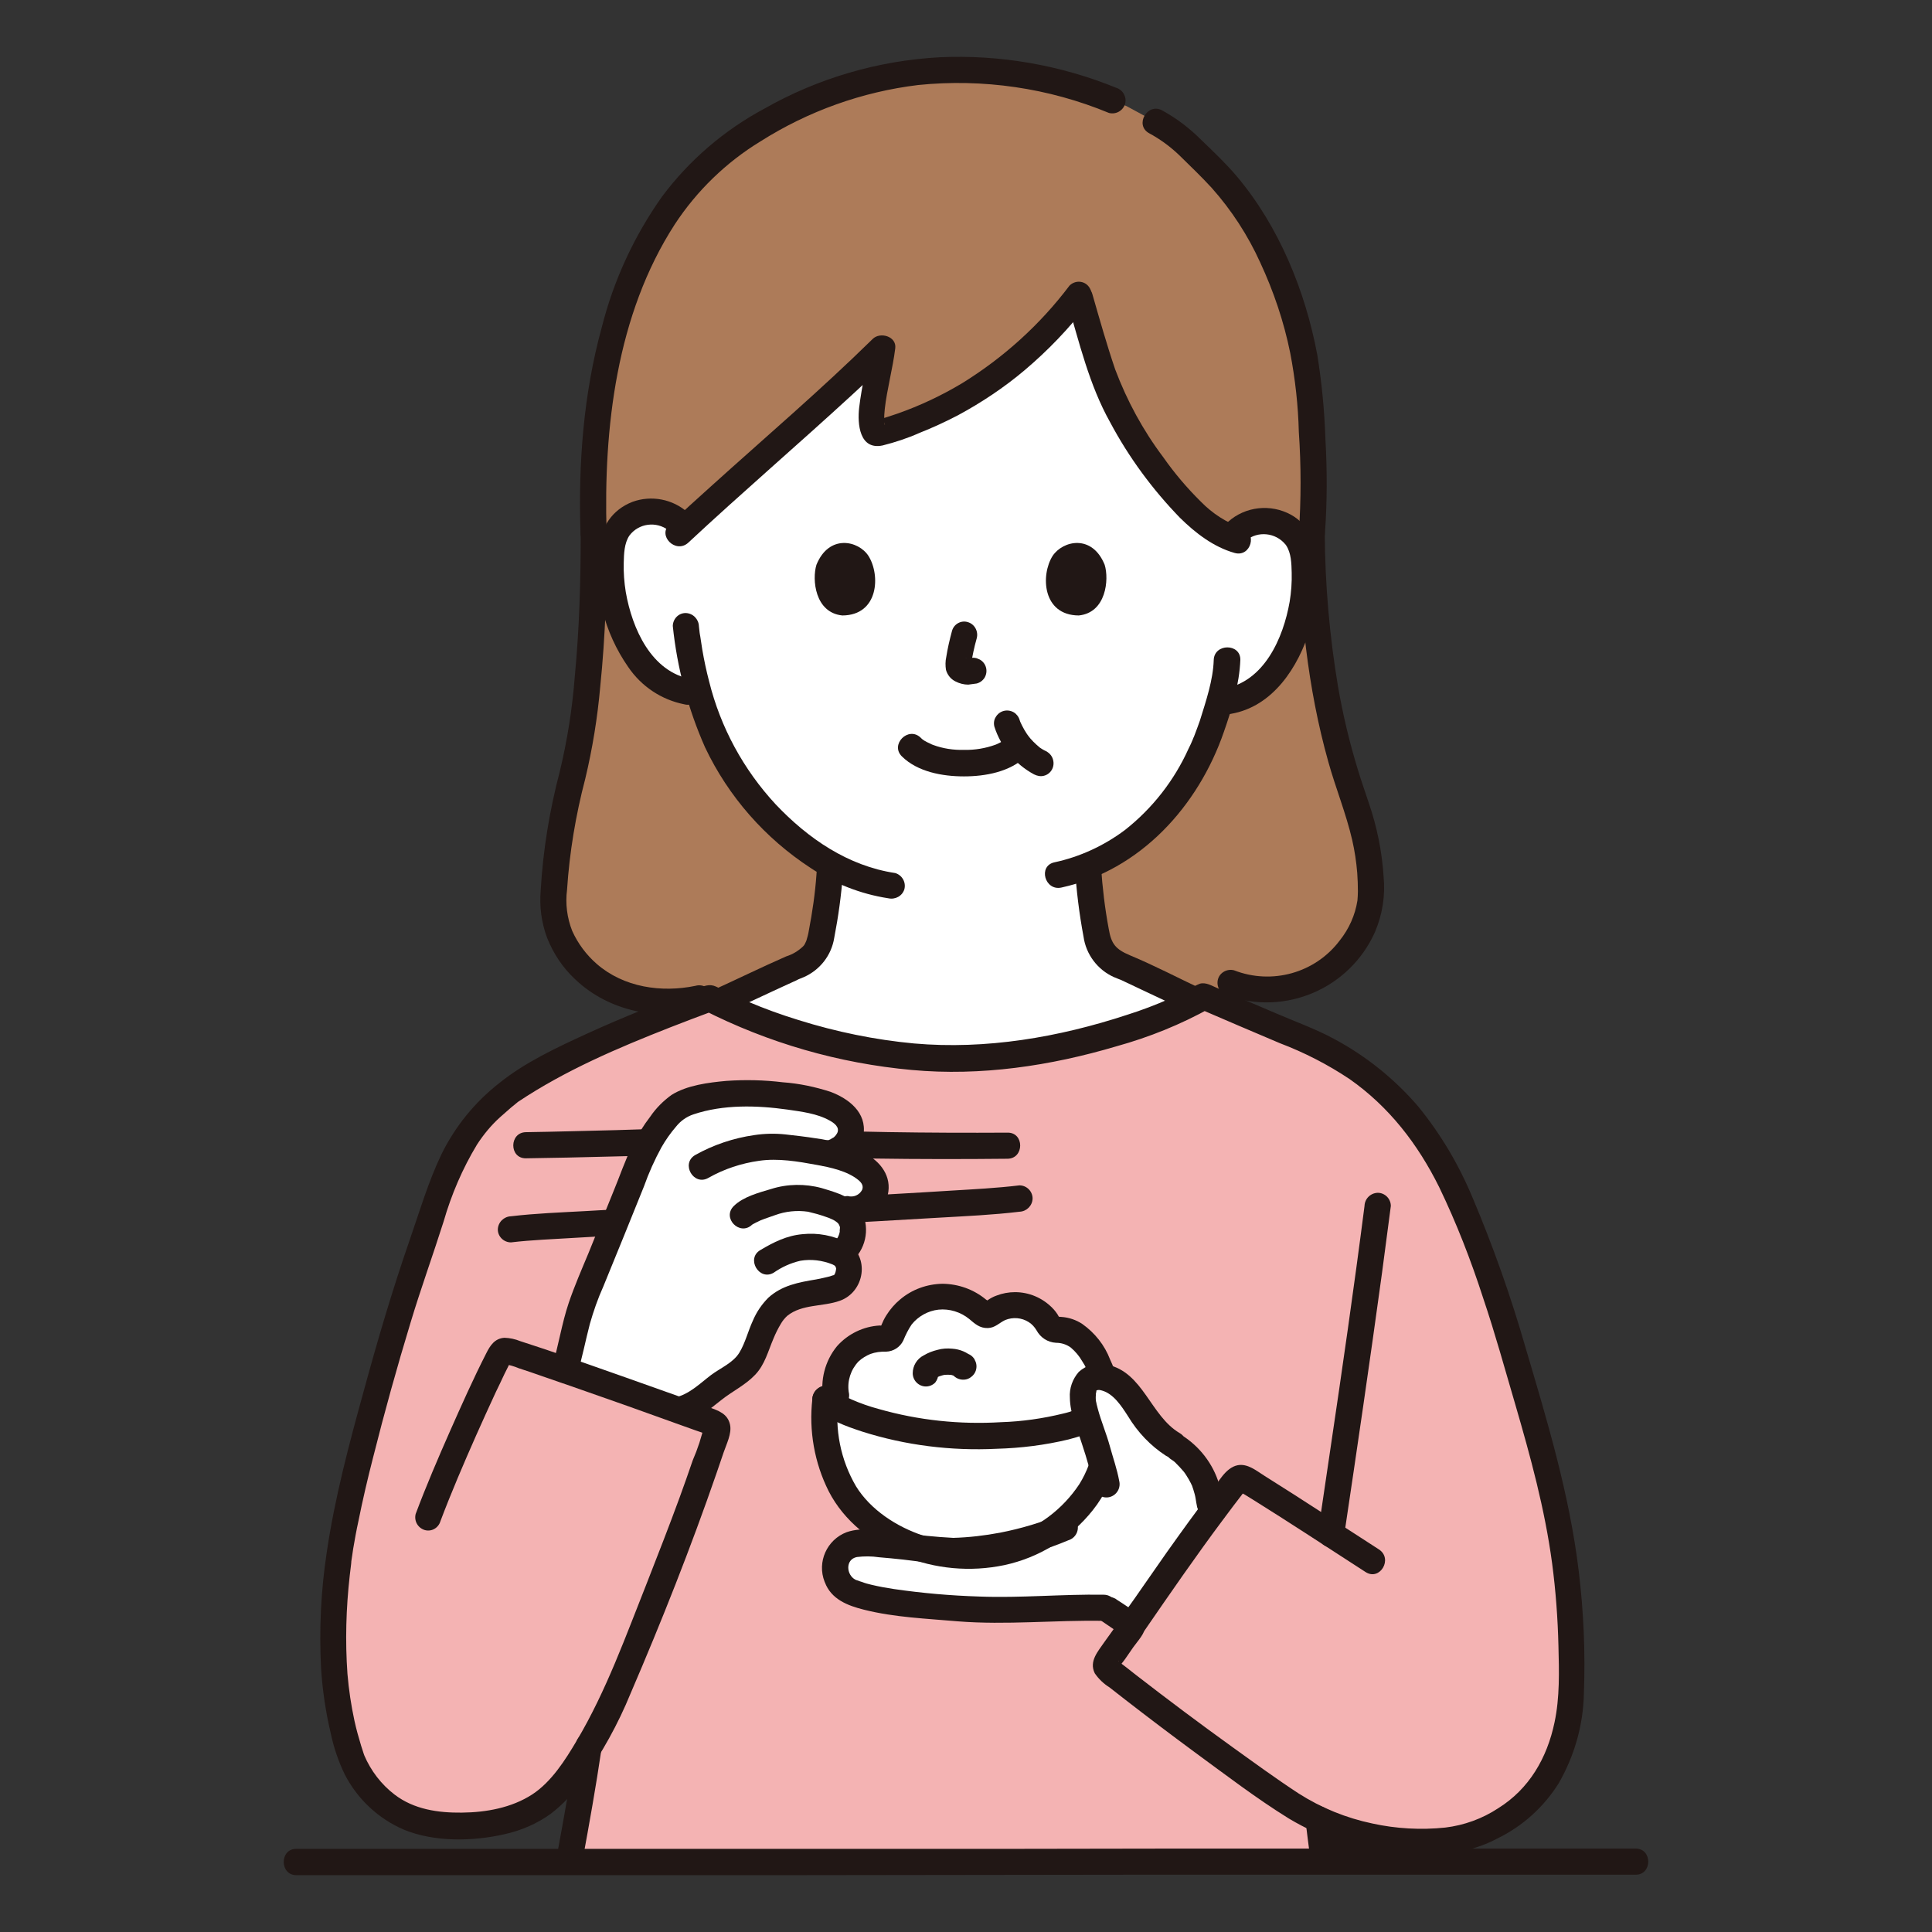 <?xml version="1.0" encoding="utf-8"?>
<!-- Generator: Adobe Illustrator 16.0.0, SVG Export Plug-In . SVG Version: 6.00 Build 0)  -->
<!DOCTYPE svg PUBLIC "-//W3C//DTD SVG 1.1//EN" "http://www.w3.org/Graphics/SVG/1.1/DTD/svg11.dtd">
<svg version="1.1" id="Layer_1" xmlns="http://www.w3.org/2000/svg" xmlns:xlink="http://www.w3.org/1999/xlink" x="0px" y="0px"
	 width="85px" height="85px" viewBox="0 0 85 85" enable-background="new 0 0 85 85" xml:space="preserve">
<rect x="0" y="0" width="85" height="85" fill="#333333" stroke="none"/>
<g>
	<path fill="#211715" d="M58.081,80.541c0.051,0.439,0.109,0.891,0.17,1.35c1.561,0,3.031,0,4.4,0c0-0.48,0-0.869,0-0.869
		c-0.141,0-0.279,0-0.432,0c-1.449-0.041-2.879-0.371-4.199-0.971C58.042,80.211,58.06,80.369,58.081,80.541z"/>
	<path fill="#AD7B59" d="M54.14,43.24c3.42,1.229,6.201-1.622,6.182-4.022c-0.012-1.369-0.262-2.73-0.74-4.01
		c-0.609-1.762-1.789-5.352-1.869-11.751c0.17-1.938,0-4.739-0.08-5.81c-0.26-3.73-1.932-7.891-4.33-10.211
		c-1.041-1-1.34-1.469-2.471-2.08L49.56,4.667l-0.619-0.25c-2.211-0.92-4.58-1.369-6.961-1.34c-4.799,0-9.068,2.471-10.971,4.279
		c-3.139,3.011-5.139,8.511-4.889,16.091c0,5.141-0.42,8.841-1.01,10.95c-0.451,1.74-0.701,3.521-0.762,5.311
		c-0.02,2.398,2.57,5.02,6.4,4.211c0,0,4.199,2.648,11.18,2.648C46.222,46.529,50.421,45.389,54.14,43.24z"/>
	<path fill="#FFFFFF" d="M30.629,44.52c0.24-0.08,4.191-1.93,4.281-1.961c1.25-0.449,1.199-1.26,1.359-2.148
		c0.148-0.779,0.229-1.58,0.27-2.381c-2.859-1.67-4.939-4.398-5.799-7.59c-0.15,0.01-0.301,0.021-0.461,0.01
		c-0.529-0.09-1.021-0.311-1.43-0.648c-0.512-0.432-0.92-0.971-1.199-1.58c-0.602-1.201-0.861-2.541-0.75-3.881
		c0.02-0.341,0.1-0.681,0.26-0.98c0.27-0.449,0.719-0.75,1.24-0.829c0.658-0.101,1.328,0.18,1.709,0.72
		c2.41-2.229,6.529-5.79,8.729-7.939c-0.148,1.281-0.959,3.98-0.1,3.721c3.58-1.02,6.471-3.109,8.741-6.07
		c0.48,1.59,1.08,3.84,1.629,4.881c0.75,1.42,2.893,4.979,5.062,5.84c0.379-0.562,1.049-0.84,1.719-0.73
		c0.521,0.07,0.971,0.38,1.24,0.83c0.15,0.311,0.24,0.641,0.26,0.98c0.111,1.34-0.148,2.68-0.75,3.879
		c-0.279,0.61-0.689,1.149-1.199,1.58c-0.41,0.34-0.91,0.561-1.43,0.648c0,0-0.141,0.021-0.371,0.062
		c-0.139,0.529-0.289,0.979-0.35,1.16c-0.42,1.148-1.852,4.619-5.41,6.02c0.041,0.771,0.131,1.539,0.26,2.301
		c0.16,0.898,0.109,1.699,1.361,2.148c0.078,0.031,3.629,1.721,3.75,1.772c0,0-2.512,6.729-12.342,6.729
		C33.62,51.049,30.629,44.52,30.629,44.52z"/>
	<path fill="#211715" d="M54.821,23.779c0.52-0.43,1.299-0.35,1.729,0.17c0.01,0.01,0.021,0.021,0.031,0.04
		c0.229,0.34,0.238,0.8,0.248,1.2c0.012,0.43-0.02,0.869-0.09,1.289c-0.279,1.591-1.119,3.521-2.898,3.82
		c-0.311,0.09-0.49,0.398-0.4,0.711c0.09,0.299,0.4,0.479,0.711,0.398c1.859-0.318,2.971-2.061,3.488-3.739
		c0.281-0.891,0.391-1.829,0.34-2.761c-0.059-0.92-0.34-1.79-1.18-2.26c-0.898-0.49-2.01-0.37-2.77,0.311
		c-0.221,0.229-0.221,0.59,0,0.819C54.241,23.999,54.601,23.999,54.821,23.779L54.821,23.779z"/>
	<path fill="#211715" d="M53.399,29.04c-0.027,0.88-0.34,1.8-0.607,2.659c-0.07,0.199-0.143,0.4-0.221,0.602
		c-0.021,0.049-0.041,0.1-0.061,0.16c-0.031,0.078,0.061-0.131,0-0.012c-0.01,0.029-0.021,0.051-0.031,0.08
		c-0.059,0.141-0.119,0.279-0.188,0.41c-0.631,1.4-1.592,2.629-2.801,3.58c-0.92,0.689-1.98,1.18-3.102,1.42
		c-0.729,0.16-0.42,1.271,0.311,1.109c3.471-0.76,6.021-3.58,7.15-6.859c0.35-1,0.68-2.09,0.721-3.16
		C54.581,28.298,53.421,28.298,53.399,29.04L53.399,29.04z"/>
	<path fill="#211715" d="M30.26,22.548c-0.66-0.59-1.6-0.771-2.43-0.47c-0.91,0.351-1.381,1.11-1.5,2.05
		c-0.221,1.84,0.25,3.699,1.311,5.221c0.578,0.85,1.459,1.439,2.471,1.639c0.309,0.08,0.619-0.1,0.709-0.398
		c0.08-0.311-0.102-0.619-0.4-0.71c-1.77-0.312-2.609-2.229-2.889-3.829c-0.07-0.432-0.102-0.861-0.09-1.291
		c0.01-0.391,0.02-0.859,0.25-1.199c0.408-0.541,1.18-0.641,1.719-0.23c0.01,0.012,0.021,0.021,0.041,0.029
		c0.229,0.221,0.59,0.221,0.818,0C30.491,23.138,30.491,22.779,30.26,22.548z"/>
	<path fill="#211715" d="M29.6,27.539c0.189,1.841,0.67,3.65,1.42,5.342c1.029,2.17,2.641,4,4.648,5.309
		c1.031,0.682,2.191,1.143,3.41,1.33c0.311,0.07,0.621-0.1,0.711-0.398c0.08-0.311-0.102-0.619-0.4-0.711
		c-2.08-0.311-3.84-1.52-5.26-3.02c-1.42-1.531-2.43-3.391-2.93-5.41c-0.121-0.461-0.221-0.93-0.301-1.399
		C30.87,28.39,30.838,28.2,30.809,28c-0.012-0.039-0.012-0.079-0.021-0.119c-0.029-0.189,0.01,0.109-0.01-0.07
		c-0.01-0.09-0.021-0.18-0.029-0.26c-0.01-0.311-0.26-0.57-0.58-0.58C29.86,26.968,29.61,27.218,29.6,27.539L29.6,27.539z"/>
	<path fill="#211715" d="M46.95,13.259c0.529,1.799,0.971,3.68,1.891,5.319c0.82,1.54,1.859,2.95,3.07,4.2
		c0.68,0.67,1.479,1.289,2.41,1.55c0.721,0.2,1.02-0.909,0.311-1.108c-0.682-0.23-1.291-0.631-1.791-1.141
		c-0.609-0.6-1.17-1.26-1.66-1.96c-0.891-1.181-1.6-2.49-2.119-3.87c-0.371-1.09-0.68-2.189-1-3.3
		C47.86,12.239,46.741,12.539,46.95,13.259L46.95,13.259z"/>
	<path fill="#211715" d="M47.052,12.568c-1.291,1.711-2.891,3.16-4.721,4.291c-0.9,0.539-1.852,0.99-2.852,1.34
		c-0.26,0.09-0.51,0.17-0.77,0.25c-0.18,0.05-0.211,0.02-0.041,0.04c0.061,0.01,0.121,0.04,0.17,0.079
		c0.021,0.021,0.051,0.041,0.07,0.07c0.061,0.08-0.01,0.061,0-0.029c0.01-0.07,0.01,0.109,0,0.02c0-0.04-0.01-0.08-0.01-0.119
		c0-0.171,0.01-0.351,0.029-0.521c0.09-0.83,0.352-1.78,0.461-2.671c0.061-0.52-0.66-0.729-0.99-0.409
		c-2.289,2.25-4.74,4.34-7.119,6.489c-0.611,0.551-1.221,1.101-1.82,1.66c-0.551,0.51,0.27,1.32,0.82,0.82
		c2.359-2.199,4.809-4.301,7.18-6.48c0.6-0.549,1.189-1.1,1.77-1.67l-0.979-0.42c-0.021,0.181,0.01-0.069-0.01,0.051
		c-0.012,0.05-0.021,0.1-0.021,0.15c-0.02,0.1-0.029,0.199-0.051,0.289c-0.039,0.23-0.09,0.45-0.129,0.67
		c-0.09,0.49-0.182,0.98-0.24,1.471c-0.08,0.709,0.01,1.869,1.029,1.66c0.561-0.141,1.102-0.32,1.621-0.551
		c0.58-0.23,1.148-0.49,1.699-0.779c1.04-0.561,2.03-1.221,2.93-1.98c1.029-0.87,1.961-1.84,2.779-2.91
		c0.221-0.23,0.221-0.59,0-0.82C47.64,12.338,47.28,12.338,47.052,12.568L47.052,12.568z"/>
	<path fill="#211715" d="M49.101,3.859c-2.461-1-5.102-1.461-7.76-1.34c-2.711,0.149-5.352,0.92-7.711,2.26
		c-1.77,0.949-3.311,2.27-4.51,3.88c-1.221,1.729-2.121,3.67-2.641,5.729c-0.811,2.94-1.041,6.03-0.939,9.061
		c0.02,0.74,1.18,0.74,1.148,0c-0.141-4.62,0.432-9.609,3-13.58c0.971-1.48,2.262-2.73,3.771-3.65c2.1-1.33,4.471-2.18,6.939-2.479
		c2.85-0.29,5.741,0.13,8.391,1.229c0.311,0.08,0.619-0.1,0.711-0.399C49.581,4.259,49.399,3.949,49.101,3.859z"/>
	<path fill="#211715" d="M58.292,23.458c0.1-1.379,0.1-2.77,0.02-4.16c-0.041-1.24-0.16-2.47-0.359-3.699
		c-0.529-2.811-1.682-5.631-3.529-7.83c-0.48-0.57-1.031-1.09-1.57-1.61c-0.51-0.511-1.08-0.95-1.721-1.3
		c-0.65-0.36-1.229,0.64-0.58,1c0.5,0.27,0.961,0.609,1.371,1.01c0.469,0.46,0.949,0.92,1.389,1.4
		c0.871,0.979,1.592,2.09,2.131,3.279c0.59,1.27,1.041,2.6,1.32,3.98c0.221,1.15,0.35,2.311,0.379,3.48
		c0.102,1.479,0.102,2.969,0,4.449c0,0.32,0.262,0.57,0.58,0.58C58.03,24.029,58.28,23.779,58.292,23.458L58.292,23.458z"/>
	<path fill="#211715" d="M25.549,23.449c0,2.109-0.059,4.21-0.26,6.311c-0.109,1.41-0.33,2.811-0.66,4.18
		c-0.449,1.711-0.74,3.461-0.84,5.23c-0.061,0.711,0.031,1.42,0.281,2.09c0.277,0.701,0.699,1.33,1.25,1.84
		c1.51,1.42,3.607,1.781,5.59,1.381c0.311-0.08,0.488-0.398,0.398-0.711c-0.08-0.309-0.398-0.488-0.709-0.398
		c-1.5,0.311-3.16,0.068-4.342-0.961c-0.459-0.398-0.83-0.898-1.08-1.449c-0.229-0.58-0.309-1.199-0.229-1.82
		c0.109-1.65,0.381-3.279,0.801-4.879c0.32-1.34,0.539-2.691,0.66-4.062c0.229-2.239,0.299-4.49,0.299-6.74
		C26.7,22.708,25.549,22.699,25.549,23.449L25.549,23.449z"/>
	<path fill="#211715" d="M57.132,23.458c0.049,3.381,0.389,6.791,1.309,10.061c0.32,1.15,0.781,2.271,1.051,3.441
		c0.109,0.479,0.182,0.959,0.221,1.449c0.02,0.27,0.029,0.539,0.029,0.811c0,0.129-0.01,0.27-0.02,0.398
		c-0.1,0.641-0.371,1.25-0.781,1.762c-1.078,1.43-2.979,1.959-4.648,1.309c-0.311-0.08-0.631,0.102-0.709,0.401
		c-0.08,0.311,0.1,0.631,0.398,0.711c2.57,0.91,5.4-0.311,6.51-2.792c0.33-0.771,0.461-1.609,0.381-2.439
		c-0.07-1.1-0.289-2.189-0.65-3.238c-0.148-0.461-0.318-0.922-0.459-1.393c-0.381-1.229-0.68-2.479-0.9-3.75
		c-0.369-2.219-0.568-4.469-0.58-6.729C58.28,22.718,57.122,22.718,57.132,23.458L57.132,23.458z"/>
	<path fill="#211715" d="M31.86,44.6c0.729-0.33,1.449-0.67,2.18-1.01c0.291-0.131,0.58-0.271,0.871-0.4
		c0.068-0.029,0.141-0.061,0.209-0.1c0.021-0.012,0.041-0.021,0.061-0.031c-0.16,0.061-0.17,0.07-0.039,0.021
		c0.068-0.029,0.148-0.061,0.221-0.09c0.709-0.311,1.219-0.961,1.34-1.73c0.18-0.93,0.309-1.859,0.379-2.799
		c0-0.32-0.26-0.58-0.58-0.58c-0.318,0-0.58,0.26-0.58,0.58c-0.059,0.84-0.18,1.67-0.34,2.5c-0.02,0.139-0.061,0.279-0.1,0.408
		c-0.021,0.07-0.029,0.07-0.01,0.029c-0.021,0.041-0.029,0.07-0.051,0.111c-0.02,0.049-0.051,0.09-0.09,0.129
		c-0.211,0.201-0.461,0.352-0.74,0.439c-1.119,0.49-2.211,1.03-3.32,1.53c-0.27,0.16-0.369,0.512-0.209,0.791
		C31.241,44.66,31.581,44.75,31.86,44.6L31.86,44.6z"/>
	<path fill="#211715" d="M52.61,43.449L52.61,43.449l0.291,0.08c-1.061-0.5-2.111-1.051-3.189-1.5c-0.641-0.27-0.82-0.51-0.932-1.16
		c-0.17-0.908-0.279-1.828-0.34-2.75c-0.039-0.738-1.189-0.738-1.148,0c0.059,1.041,0.188,2.07,0.379,3.092
		c0.109,0.779,0.619,1.459,1.34,1.779c0.07,0.03,0.15,0.061,0.221,0.09c0.131,0.051,0.119,0.051-0.029-0.021
		c0.02,0.012,0.039,0.021,0.068,0.031c0.08,0.039,0.15,0.068,0.23,0.109c0.301,0.141,0.609,0.289,0.91,0.43l1.061,0.5l0.539,0.25
		c0.182,0.109,0.381,0.189,0.59,0.221C53.351,44.609,53.351,43.449,52.61,43.449L52.61,43.449z"/>
	<path fill="#F4B3B3" d="M22.53,47.939c-0.051,0.029-0.102,0.07-0.141,0.102c-0.068,0.059-0.76,0.639-0.979,0.859
		c-1.34,1.35-1.99,3.229-2.562,5.049c-0.988,2.631-3.527,11.131-3.979,14.91c-0.34,2.861-0.34,5.711,0.57,8.41
		c0.229,0.701,1.229,2.521,3.311,2.91c1.729,0.32,3.959,0.121,5.299-0.98c0.66-0.539,1.301-1.43,1.871-2.379
		c-0.221,1.521-0.529,3.279-0.83,4.879c0,0-0.01,0.08-0.029,0.223c9.76-0.012,23.151-0.021,33.209-0.021l-0.02-0.109
		c-0.08-0.602-0.15-1.182-0.221-1.73c2.051,0.939,4.342,1.201,6.551,0.76c0.068-0.029,0.121-0.039,0.121-0.039
		c2.688-0.971,4.17-2.85,4.43-6.141c0.139-3.939-0.371-7.881-1.51-11.66c-1.23-4.189-1.67-5.801-2.281-7.32
		c-0.959-2.75-2.059-5.221-3.629-6.898c-1.141-1.24-2.521-2.23-4.051-2.92c-1.609-0.66-3.109-1.312-4.689-1.98
		c-2.49,1.449-7.34,2.75-11.022,2.74c-3.891-0.01-8.01-1.24-10.721-2.66C28.129,45.059,24.62,46.461,22.53,47.939z"/>
	<path fill="#211715" d="M58.81,81.779c-0.068-0.58-0.148-1.148-0.219-1.729c0-0.15-0.061-0.301-0.17-0.41
		c-0.23-0.23-0.59-0.23-0.82,0c-0.109,0.109-0.17,0.26-0.17,0.41c0.07,0.58,0.141,1.16,0.219,1.729
		c0.012,0.15,0.062,0.301,0.172,0.41c0.229,0.23,0.59,0.23,0.818,0C58.751,82.09,58.81,81.939,58.81,81.779z"/>
	<path fill="#211715" d="M59.122,67.65c0.58-3.881,1.148-7.75,1.68-11.641c0.129-0.98,0.26-1.971,0.389-2.951
		c0-0.318-0.26-0.58-0.578-0.58c-0.32,0.012-0.57,0.262-0.58,0.58c-0.461,3.592-0.98,7.182-1.512,10.762
		c-0.17,1.17-0.35,2.35-0.52,3.52c-0.07,0.311,0.1,0.621,0.4,0.711C58.712,68.131,59.03,67.949,59.122,67.65L59.122,67.65z"/>
	<path fill="#211715" d="M25.35,76.66c-0.24,1.631-0.529,3.262-0.83,4.881c-0.08,0.311,0.1,0.619,0.398,0.709
		c0.311,0.08,0.621-0.1,0.711-0.398c0.299-1.621,0.59-3.25,0.83-4.881c0.07-0.311-0.1-0.619-0.4-0.709
		C25.75,76.17,25.43,76.35,25.35,76.66z"/>
	<path fill="#FFFFFF" d="M53.372,66.439c-1.201,1.609-2.4,3.352-3.57,5.051c-0.012-0.01-0.021-0.01-0.031-0.02
		c-0.08-0.051-0.148-0.102-0.219-0.15c-0.291-0.189-0.561-0.371-0.781-0.51l-0.039-0.021c-0.041-0.029-0.08-0.051-0.119-0.068
		h-0.041c-1.93-0.041-4.4,0.199-6.27,0.039c-1.012-0.09-4.021-0.221-5.07-0.84c-0.49-0.291-0.602-1.012-0.33-1.512
		c0.311-0.58,1-0.539,1.66-0.5c0.459,0.031,1.16,0.111,1.83,0.182l0,0c0.59,0.068,1.17,0.129,1.561,0.148
		c1.229-0.1,2.37-0.148,4.049-0.729c0.271-0.09,0.561-0.199,0.861-0.32l1.84-1.879c-0.051-0.271-0.121-0.531-0.201-0.791
		c-0.1-0.33-0.199-0.67-0.25-0.891c-0.09-0.35-0.26-0.76-0.391-1.189l0,0c-0.158-0.5-0.27-1.01-0.129-1.398
		c0.109-0.342,0.471-0.541,0.811-0.441l0,0c0.029,0,0.061,0.012,0.09,0.021c0.67,0.17,1.131,0.76,1.49,1.35
		c0.369,0.58,0.898,1.25,1.5,1.592l0.209,0.158c0.701,0.5,1.189,1.25,1.342,2.102c0.02,0.189,0.068,0.379,0.148,0.549
		C53.331,66.381,53.351,66.41,53.372,66.439z"/>
	<path fill="#FFFFFF" d="M36.321,61.549c-0.24,1.859,0.379,4.189,1.959,5.381c1.791,1.35,3.551,1.76,5.76,1.369
		c1.451-0.26,3.012-1.318,3.859-2.549c0.791-1.15,1.051-2.82,1-4.189c-0.719,1.35-3.648,1.619-6.1,1.648
		C40.571,63.219,37.139,62.389,36.321,61.549L36.321,61.549z"/>
	<path fill="#FFFFFF" d="M37.26,59.6c0.01-0.01,0.021-0.021,0.021-0.029c0.33-0.359,1.01-0.721,1.5-0.689
		c0.129,0.029,0.26,0.01,0.379-0.061c0.061-0.061,0.102-0.141,0.121-0.221c0.43-1.23,1.779-1.881,3-1.449
		c0.311,0.109,0.6,0.289,0.84,0.52c0.068,0.08,0.16,0.141,0.26,0.17c0.141-0.01,0.26-0.061,0.359-0.16
		c0.771-0.51,1.801-0.299,2.32,0.471c0.07,0.24,0.311,0.391,0.561,0.34c0.721,0.012,1.359,0.74,1.641,1.4
		c0.34,0.801,0.479,1.039,0.189,2.17c-1.109,0.9-3.561,1.1-5.661,1.131c-1.871,0.02-4.631-0.57-5.92-1.262l-0.07-0.529
		C36.68,60.76,36.85,60.109,37.26,59.6z"/>
	<path fill="#211715" d="M35.911,61.949c0.529,0.531,1.318,0.801,2.01,1.031c1.91,0.609,3.92,0.859,5.93,0.76
		c1.061-0.029,2.121-0.16,3.16-0.41c0.9-0.229,1.9-0.641,2.381-1.5c0.359-0.65-0.631-1.23-1-0.58c-0.141,0.23-0.33,0.42-0.57,0.541
		c-0.33,0.18-0.68,0.318-1.039,0.398c-0.9,0.221-1.82,0.352-2.74,0.381c-1.811,0.109-3.631-0.08-5.381-0.58
		c-0.41-0.109-0.811-0.25-1.199-0.42c-0.16-0.07-0.311-0.15-0.451-0.23c-0.068-0.039-0.129-0.08-0.188-0.129
		c0.1,0.068-0.062-0.061-0.08-0.08C36.2,60.609,35.379,61.43,35.911,61.949L35.911,61.949z"/>
	<path fill="#211715" d="M35.741,61.549c-0.16,1.391,0.09,2.811,0.719,4.061c0.682,1.33,1.91,2.26,3.262,2.84
		c1.41,0.58,2.969,0.721,4.459,0.41c1.541-0.33,2.91-1.18,3.891-2.41c1.09-1.359,1.449-3.18,1.381-4.898
		c-0.029-0.74-1.182-0.74-1.15,0c0.051,1.27-0.129,2.648-0.82,3.75c-0.729,1.1-1.818,1.92-3.078,2.311
		c-1.25,0.369-2.581,0.35-3.813-0.061c-1.139-0.381-2.289-1.121-2.93-2.16c-0.68-1.16-0.949-2.51-0.77-3.85
		c0-0.32-0.262-0.58-0.58-0.58C36,60.98,35.75,61.23,35.741,61.549L35.741,61.549z"/>
	<path fill="#211715" d="M37.34,61.24c-0.07-0.49,0.09-0.98,0.43-1.34c0.15-0.141,0.33-0.25,0.521-0.33
		c0.221-0.08,0.449-0.109,0.689-0.102c0.33-0.01,0.619-0.199,0.76-0.488c0.102-0.25,0.221-0.49,0.371-0.711
		c0.289-0.359,0.719-0.6,1.18-0.65c0.479-0.049,0.971,0.102,1.35,0.41c0.25,0.211,0.461,0.41,0.821,0.4
		c0.32-0.01,0.5-0.23,0.76-0.352c0.34-0.139,0.73-0.109,1.041,0.092c0.141,0.09,0.25,0.209,0.34,0.359
		c0.17,0.318,0.49,0.529,0.859,0.549c0.229,0,0.459,0.07,0.65,0.211c0.199,0.17,0.369,0.369,0.5,0.6
		c0.299,0.439,0.439,0.98,0.398,1.512c-0.07,0.311,0.102,0.619,0.4,0.709c0.311,0.08,0.619-0.1,0.709-0.398
		c0.061-0.33,0.07-0.672,0.029-1c-0.068-0.311-0.17-0.611-0.309-0.9c-0.24-0.631-0.67-1.17-1.221-1.561
		c-0.271-0.18-0.59-0.289-0.92-0.311c-0.012,0-0.17-0.02-0.17,0c0-0.051,0.158,0.24,0.068,0.01c-0.08-0.158-0.189-0.299-0.311-0.42
		c-0.43-0.43-1.01-0.68-1.629-0.68c-0.281,0-0.551,0.051-0.811,0.15c-0.141,0.049-0.271,0.119-0.4,0.209
		c-0.109,0.08-0.221,0.08,0,0.119c0.271,0.041,0.041-0.078-0.061-0.148c-0.54-0.449-1.209-0.689-1.911-0.699
		c-0.689,0.01-1.35,0.25-1.869,0.689c-0.24,0.199-0.439,0.43-0.609,0.699c-0.09,0.141-0.16,0.289-0.221,0.439
		c-0.029,0.051-0.051,0.109-0.061,0.16c0.26-0.102,0.311-0.15,0.141-0.141c-0.051,0-0.102-0.01-0.15-0.01
		c-0.719,0.039-1.398,0.369-1.879,0.91c-0.531,0.648-0.75,1.5-0.602,2.33c0.092,0.309,0.4,0.488,0.711,0.398
		C37.241,61.869,37.42,61.549,37.34,61.24L37.34,61.24z"/>
	<path fill="#211715" d="M41.29,60.41c0-0.021,0-0.041,0-0.051l-0.02,0.15c0-0.021,0.01-0.029,0.01-0.051L41.219,60.6
		c0.01-0.02,0.021-0.041,0.041-0.061l-0.092,0.119c0.031-0.029,0.061-0.061,0.092-0.09l-0.121,0.09c0.07-0.049,0.15-0.1,0.24-0.129
		l-0.141,0.061c0.141-0.061,0.279-0.102,0.42-0.121L41.51,60.49c0.119-0.01,0.25-0.01,0.369,0l-0.15-0.021
		c0.102,0.012,0.201,0.041,0.301,0.08l-0.141-0.061c0.051,0.021,0.102,0.051,0.141,0.08l-0.119-0.09
		c0.049,0.061,0.109,0.109,0.18,0.15c0.199,0.109,0.461,0.1,0.641-0.051c0.189-0.141,0.27-0.381,0.211-0.609
		c-0.031-0.102-0.08-0.189-0.15-0.26l0.09,0.119v-0.01c-0.16-0.281-0.51-0.371-0.789-0.211c-0.281,0.16-0.371,0.51-0.211,0.791l0,0
		c0.029,0.049,0.061,0.09,0.102,0.129l-0.15-0.25l0,0l0.85-0.648h-0.01l0.119,0.09c-0.25-0.23-0.568-0.359-0.898-0.381
		c-0.221-0.02-0.439-0.01-0.65,0.051c-0.209,0.051-0.42,0.131-0.6,0.24c-0.301,0.148-0.49,0.459-0.49,0.789
		c0,0.15,0.061,0.301,0.17,0.41c0.23,0.23,0.59,0.23,0.82,0C41.229,60.719,41.29,60.57,41.29,60.41L41.29,60.41z"/>
	<path fill="#FFFFFF" d="M49.802,71.5L49.802,71.5c0,0.012-0.012,0.021-0.012,0.021l-1.029-0.701
		c0.221,0.141,0.49,0.311,0.781,0.512c0.068,0.049,0.148,0.1,0.219,0.148C49.78,71.48,49.79,71.49,49.802,71.5z"/>
	<path fill="#211715" d="M49.222,71.5L49.222,71.5l0.08-0.289c0,0.01-0.01,0.01-0.01,0.02l0.789-0.209l-0.9-0.611l-0.129-0.09
		l-0.58,1c0.35,0.221,0.689,0.451,1.039,0.682c0.281,0.158,0.631,0.068,0.791-0.211l0,0c0.08-0.131,0.1-0.289,0.061-0.439
		c-0.041-0.141-0.141-0.27-0.262-0.34c-0.35-0.221-0.689-0.461-1.039-0.68c-0.279-0.16-0.631-0.07-0.791,0.209l0,0
		c-0.08,0.131-0.1,0.291-0.059,0.439c0.049,0.141,0.139,0.26,0.26,0.34l0.898,0.611l0.131,0.09c0.061,0.039,0.141,0.068,0.211,0.068
		c0.078,0.021,0.158,0.012,0.229-0.01c0.141-0.039,0.271-0.141,0.34-0.26c0.061-0.09,0.09-0.201,0.09-0.311
		c0-0.15-0.061-0.301-0.17-0.41c-0.229-0.23-0.59-0.23-0.818,0C49.292,71.199,49.222,71.34,49.222,71.5z"/>
	<path fill="#FFFFFF" d="M51.61,63.549c-0.6-0.34-1.131-1.01-1.5-1.59s-0.83-1.18-1.49-1.35c-0.238-0.08-0.488-0.041-0.699,0.1
		c-0.1,0.08-0.17,0.189-0.209,0.311c-0.281,0.73,0.328,1.83,0.52,2.59c0.1,0.42,0.391,1.291,0.449,1.682L51.61,63.549z"/>
	<path fill="#211715" d="M51.899,63.049c-1.289-0.76-1.6-2.68-3.188-3.01c-0.441-0.119-0.91,0.01-1.25,0.32
		c-0.271,0.311-0.422,0.719-0.391,1.141c0.01,0.719,0.328,1.369,0.539,2.049c0.211,0.631,0.391,1.262,0.521,1.91
		c0.09,0.311,0.398,0.49,0.709,0.4c0.301-0.09,0.48-0.4,0.4-0.711c-0.092-0.51-0.271-1.01-0.41-1.52
		c-0.15-0.551-0.381-1.09-0.529-1.641c-0.021-0.07-0.031-0.131-0.051-0.201c-0.01-0.029-0.01-0.068-0.021-0.1
		c-0.02-0.109,0,0.061-0.01-0.039c-0.01-0.061-0.01-0.131-0.01-0.189c0-0.031,0.02-0.201,0-0.109
		c0.01-0.031,0.039-0.191,0.029-0.172c0.01-0.01,0.051-0.02,0.061-0.02c0.061-0.01,0.121,0,0.18,0.02
		c0.512,0.141,0.861,0.682,1.15,1.131c0.42,0.699,0.99,1.301,1.67,1.74C51.962,64.43,52.552,63.43,51.899,63.049L51.899,63.049z"/>
	<path fill="#211715" d="M46.7,66.619c-0.869,0.361-1.77,0.631-2.699,0.812c-0.68,0.129-1.372,0.209-2.061,0.229
		c-0.779-0.041-1.57-0.119-2.34-0.24c-0.74-0.08-1.631-0.26-2.352-0.01c-0.869,0.33-1.311,1.311-0.969,2.18
		c0,0.012,0.01,0.021,0.01,0.021c0.279,0.75,1,1.029,1.721,1.209c1.35,0.34,2.76,0.391,4.129,0.512
		c2.141,0.17,4.28-0.061,6.42-0.021c0.74,0.01,0.74-1.141,0-1.15c-1.83-0.029-3.648,0.15-5.469,0.08
		c-1.262-0.039-2.512-0.148-3.762-0.33c-0.33-0.049-0.66-0.109-0.99-0.188c-0.139-0.031-0.279-0.07-0.408-0.121
		c-0.07-0.02-0.131-0.039-0.201-0.07c-0.061-0.02,0,0,0.012,0.012c-0.031-0.012-0.061-0.029-0.102-0.041
		c-0.41-0.209-0.459-0.898,0.061-1c0.32-0.039,0.65-0.039,0.971,0.01c0.35,0.031,0.711,0.061,1.061,0.102
		c0.721,0.08,1.461,0.209,2.18,0.221c0.771-0.012,1.532-0.102,2.282-0.24c0.969-0.17,1.908-0.449,2.809-0.83
		c0.301-0.09,0.48-0.4,0.4-0.711C47.321,66.719,47.011,66.541,46.7,66.619L46.7,66.619z"/>
	<path fill="#211715" d="M51.53,64.211c0.029,0.02,0.061,0.039,0.09,0.061c0.07,0.049-0.1-0.092,0,0
		c0.051,0.039,0.102,0.08,0.141,0.129c0.09,0.09,0.18,0.182,0.26,0.279c0.021,0.031,0.051,0.051,0.07,0.08
		c-0.039-0.061-0.039-0.061,0,0c0.041,0.051,0.07,0.102,0.109,0.16c0.07,0.109,0.141,0.23,0.201,0.352
		c0.01,0.029,0.02,0.049,0.039,0.08c0.029,0.059-0.039-0.102,0,0c0.021,0.059,0.039,0.119,0.061,0.18
		c0.039,0.129,0.08,0.26,0.1,0.391c0.021,0.129,0.041,0.26,0.07,0.391c0.061,0.199,0.16,0.379,0.301,0.539
		c0.229,0.221,0.59,0.221,0.82,0c0.219-0.229,0.219-0.59,0-0.82c0.039,0.051,0.068,0.08,0.02,0.012c-0.041-0.051,0.029,0.119,0,0
		c-0.02-0.061-0.029-0.131-0.051-0.189c-0.02-0.141-0.039-0.271-0.08-0.4c-0.229-0.91-0.789-1.699-1.561-2.23
		c-0.279-0.158-0.629-0.068-0.789,0.211C51.171,63.699,51.261,64.041,51.53,64.211L51.53,64.211z"/>
	<path fill="#211715" d="M23.139,50.961c2.461-0.031,4.92-0.121,7.381-0.16c1.02-0.021,2.039-0.041,3.068-0.01
		c1.621,0.049,3.24,0.158,4.861,0.18C40.409,51,42.37,51,44.329,50.98c0.74-0.01,0.74-1.16,0-1.148c-3.5,0.02-7-0.021-10.491-0.191
		c-2.238-0.109-4.488,0.021-6.729,0.08c-1.32,0.031-2.641,0.07-3.959,0.09C22.401,49.809,22.389,50.969,23.139,50.961L23.139,50.961
		z"/>
	<path fill="#211715" d="M22.479,54.66c0.922-0.109,1.859-0.141,2.779-0.199c1.67-0.102,3.352-0.191,5.021-0.281
		c3.689-0.199,7.381-0.389,11.061-0.609c1.17-0.068,2.34-0.119,3.51-0.26c0.311-0.01,0.57-0.26,0.58-0.58
		c0-0.32-0.26-0.58-0.58-0.58c-0.988,0.119-1.989,0.17-2.979,0.23c-1.711,0.109-3.41,0.199-5.121,0.299
		c-3.66,0.201-7.318,0.381-10.979,0.602c-1.102,0.061-2.199,0.1-3.291,0.229c-0.311,0.012-0.568,0.26-0.578,0.58
		C21.901,54.4,22.161,54.66,22.479,54.66L22.479,54.66z"/>
	<path fill="#FFFFFF" d="M37.62,53.199c-0.359,0.021-0.27-0.01-0.811-0.09c0.92,0.311,0.881,1.561,0.141,2.051
		c0.5,0.26,0.51,0.99,0.131,1.35c-0.33,0.32-1.621,0.371-2,0.51c-2.371,0.861-0.631,3.102-5.24,5.021
		c-1.561-0.561-3.461-1.229-5-1.76c0.59-2.59,1.039-3.699,2.221-6.5c1-2.262,1.18-3.74,2.801-5.141c1.26-0.84,8.92-1,7.279,1.721
		l0,0c-0.041,0.039-0.08,0.078-0.131,0.119c-0.209,0.17-0.479,0.25-0.75,0.25c0.75,0.24,1.73,0.391,2.17,1.109
		C38.741,52.41,38.29,53.119,37.62,53.199z"/>
	<path fill="#211715" d="M36.321,51.299c0.209-0.01,0.42-0.061,0.629-0.129c-0.08,0.039,0.141-0.061,0.121-0.051
		c-0.031,0.01-0.141,0.07,0,0c0.09-0.041,0.17-0.09,0.25-0.141c0.359-0.25,0.6-0.631,0.67-1.061c0.148-0.971-0.65-1.58-1.451-1.881
		c-0.68-0.219-1.379-0.369-2.1-0.42c-0.82-0.1-1.65-0.119-2.48-0.061c-0.779,0.07-1.74,0.189-2.42,0.621
		c-0.359,0.26-0.68,0.58-0.93,0.949c-0.301,0.391-0.551,0.801-0.771,1.24c-0.34,0.68-0.58,1.41-0.869,2.1
		c-0.359,0.891-0.721,1.779-1.08,2.67c-0.301,0.721-0.619,1.451-0.869,2.189c-0.311,0.922-0.449,1.891-0.73,2.811
		c-0.219,0.711,0.9,1.021,1.109,0.311c0.221-0.729,0.359-1.469,0.551-2.199c0.16-0.561,0.35-1.109,0.59-1.641
		c0.602-1.471,1.201-2.939,1.791-4.41c0.209-0.59,0.469-1.17,0.77-1.721c0.182-0.318,0.4-0.629,0.641-0.908
		c0.199-0.25,0.461-0.439,0.77-0.541c1.312-0.439,2.781-0.398,4.131-0.209c0.609,0.09,1.301,0.17,1.852,0.479
		c0.199,0.109,0.459,0.291,0.34,0.551c-0.021,0.039-0.051,0.08-0.08,0.119c-0.021,0.021-0.051,0.051-0.07,0.07
		c0.08-0.051,0.061-0.051-0.039,0.029c0.119-0.08-0.15,0.08-0.092,0.051c-0.18,0.08-0.068,0.039-0.238,0.061
		c-0.32,0.01-0.57,0.26-0.58,0.58C35.75,51.041,36,51.299,36.321,51.299L36.321,51.299z"/>
	<path fill="#211715" d="M31.17,51.82c0.689-0.391,1.449-0.641,2.23-0.75c0.828-0.121,1.709,0.029,2.529,0.18
		c0.6,0.109,1.359,0.27,1.84,0.67c0.17,0.141,0.221,0.279,0.16,0.43c-0.121,0.23-0.381,0.34-0.631,0.271
		c-0.32,0-0.58,0.26-0.58,0.58c0.01,0.318,0.26,0.568,0.58,0.58c0.811,0.09,1.561-0.42,1.76-1.211
		c0.189-0.811-0.318-1.471-1.01-1.83c-0.68-0.34-1.41-0.561-2.148-0.658c-0.441-0.07-0.893-0.121-1.342-0.172
		c-0.459-0.049-0.92-0.039-1.369,0.029c-0.92,0.131-1.811,0.432-2.609,0.881C29.94,51.199,30.52,52.199,31.17,51.82L31.17,51.82z"/>
	<path fill="#211715" d="M33.09,53.881C33.161,53.809,32.979,53.93,33.09,53.881c0.029-0.021,0.07-0.041,0.109-0.061
		c0.041-0.021,0.09-0.051,0.141-0.07c0.029-0.02,0.07-0.029,0.102-0.051c-0.041,0.021-0.041,0.021,0,0
		c0.219-0.09,0.438-0.158,0.658-0.238c0.461-0.17,0.961-0.221,1.451-0.15c0.26,0.061,0.52,0.131,0.77,0.221
		c0.1,0.029,0.189,0.068,0.279,0.109c0.092,0.039,0.17,0.09,0.24,0.15c0.051,0.039,0.08,0.1,0.102,0.158
		c0.029,0.109,0.01-0.01,0.01,0.102c0,0-0.021,0.189,0,0.1c-0.031,0.23-0.15,0.432-0.34,0.561c-0.221,0.23-0.221,0.59,0,0.82
		c0.229,0.221,0.59,0.221,0.818,0c0.65-0.529,0.852-1.439,0.5-2.199c-0.35-0.66-1.119-0.861-1.779-1.062
		c-0.73-0.199-1.51-0.188-2.23,0.041c-0.539,0.16-1.219,0.34-1.629,0.74C31.741,53.58,32.549,54.4,33.09,53.881L33.09,53.881z"/>
	<path fill="#211715" d="M29.991,62.6c0.688-0.141,1.209-0.58,1.75-1.01c0.479-0.381,1.049-0.65,1.479-1.102
		c0.432-0.449,0.57-1.039,0.811-1.6c0.09-0.221,0.199-0.439,0.32-0.641c0.08-0.141,0.18-0.26,0.289-0.359
		c0.65-0.521,1.561-0.391,2.311-0.66c1.09-0.391,1.34-1.93,0.311-2.561c-0.6-0.311-1.279-0.439-1.949-0.369
		c-0.699,0.061-1.271,0.35-1.859,0.699c-0.641,0.369-0.061,1.369,0.58,1c0.359-0.25,0.75-0.43,1.18-0.529
		c0.471-0.08,0.959-0.021,1.41,0.16c0.139,0.068,0.119,0.061,0.17,0.189c-0.01-0.029-0.01,0-0.01,0.02
		c-0.012,0.09-0.031,0.182-0.08,0.25c-0.031,0.051,0.02-0.01,0.029-0.02c-0.029,0.02-0.051,0.039-0.09,0.049
		c0.08-0.039-0.102,0.031-0.141,0.041c-0.189,0.051-0.391,0.09-0.59,0.131c-0.771,0.129-1.51,0.26-2.111,0.809
		c-0.289,0.291-0.52,0.631-0.68,1.012c-0.209,0.449-0.33,0.969-0.59,1.398c-0.271,0.451-0.84,0.682-1.25,0.99
		c-0.5,0.381-0.971,0.859-1.6,0.99C28.959,61.639,29.27,62.75,29.991,62.6L29.991,62.6z"/>
	<path fill="#211715" d="M19.379,66.92c0.48-1.27,1.021-2.529,1.57-3.77c0.279-0.631,0.57-1.262,0.859-1.891
		c0.131-0.271,0.262-0.541,0.391-0.82c0.051-0.109,0.109-0.209,0.16-0.32c0.02-0.049,0.051-0.1,0.068-0.139
		c0.021-0.031,0.031-0.061,0.051-0.092c0.041-0.068,0.029-0.061-0.02,0.041l-0.291,0.08c0.23,0.039,0.451,0.1,0.66,0.189
		c0.34,0.109,0.689,0.229,1.031,0.35c0.818,0.279,1.648,0.57,2.469,0.859c0.84,0.291,1.68,0.592,2.51,0.891
		c0.391,0.141,0.781,0.279,1.17,0.42L30.6,62.93l0.318,0.109l0.131,0.051c0.141,0.061,0.119,0.029-0.061-0.102v-0.311
		c-0.119,0.541-0.289,1.061-0.51,1.57c-0.189,0.561-0.391,1.119-0.59,1.67c-0.451,1.23-0.932,2.461-1.41,3.682
		c-0.939,2.359-1.801,4.789-3.102,6.979c-0.51,0.859-1.109,1.811-1.959,2.369c-0.91,0.59-2.031,0.791-3.1,0.801
		c-1.041,0.012-2.102-0.141-2.951-0.789c-0.59-0.449-1.049-1.051-1.34-1.73c0.061,0.141-0.012-0.02-0.021-0.061
		c-0.039-0.119-0.08-0.25-0.119-0.369c-0.109-0.359-0.211-0.721-0.291-1.09c-0.148-0.682-0.25-1.371-0.309-2.07
		c-0.102-1.439-0.061-2.881,0.1-4.311c0.021-0.17,0.039-0.34,0.061-0.51c0-0.031,0.01-0.07,0.01-0.102c-0.01,0.109,0-0.01,0-0.029
		c0.031-0.18,0.051-0.359,0.08-0.539c0.07-0.41,0.141-0.811,0.229-1.211c0.191-0.949,0.41-1.891,0.65-2.82
		c0.5-1.988,1.051-3.969,1.65-5.939c0.449-1.49,0.979-2.949,1.449-4.43c0.342-1.189,0.83-2.33,1.471-3.391
		c0.291-0.449,0.631-0.859,1.02-1.209c0.16-0.141,0.32-0.281,0.48-0.422c0.07-0.059,0.141-0.119,0.221-0.18
		c0.02-0.02,0.039-0.029,0.061-0.051c0.078-0.061-0.16,0.109,0.039-0.029c2.07-1.379,4.369-2.359,6.689-3.27
		c0.621-0.24,1.24-0.48,1.871-0.711l-0.441-0.061c2.871,1.461,5.98,2.359,9.191,2.65c3.03,0.279,6.1-0.18,9-1.041
		c1.439-0.398,2.83-0.959,4.141-1.689h-0.58c1.209,0.521,2.42,1.041,3.629,1.551c1.08,0.41,2.111,0.939,3.07,1.58
		c1.74,1.221,3,2.859,3.939,4.75c0.762,1.58,1.4,3.221,1.939,4.891c0.521,1.539,0.951,3.109,1.41,4.67
		c0.67,2.301,1.301,4.602,1.621,6.99c0.16,1.209,0.25,2.42,0.279,3.641c0.029,1.119,0.061,2.26-0.172,3.359
		c-0.328,1.57-1.117,2.93-2.479,3.779c-0.699,0.461-1.5,0.75-2.33,0.85c-1.07,0.111-2.16,0.051-3.209-0.18
		c-1.15-0.24-2.25-0.689-3.24-1.32c-0.99-0.648-1.951-1.35-2.91-2.039c-1.43-1.029-2.859-2.1-4.24-3.17l-0.42-0.33l-0.209-0.16
		c-0.031-0.029-0.07-0.051-0.102-0.08c-0.08-0.061-0.039-0.09-0.029-0.02v0.311c0.02-0.131,0.199-0.311,0.279-0.432l0.352-0.51
		c0.189-0.271,0.539-0.619,0.539-0.969l-0.08,0.289c1.15-1.67,2.301-3.342,3.512-4.961c0.289-0.391,0.578-0.77,0.869-1.148
		c0.09-0.111,0.209-0.16-0.041-0.111c-0.27,0.051-0.141,0-0.09,0.062c0.051,0.039,0.109,0.078,0.182,0.109
		c0.148,0.09,0.289,0.18,0.438,0.27c0.75,0.471,1.49,0.939,2.23,1.42c0.891,0.58,1.781,1.15,2.67,1.73
		c0.631,0.398,1.211-0.592,0.58-1c-1.68-1.08-3.35-2.182-5.039-3.24c-0.352-0.221-0.74-0.551-1.182-0.461
		c-0.529,0.109-0.85,0.762-1.158,1.16c-0.672,0.881-1.32,1.779-1.961,2.682c-0.369,0.529-0.74,1.059-1.109,1.59
		c-0.18,0.26-0.359,0.52-0.541,0.77c-0.16,0.23-0.449,0.529-0.449,0.83l0.08-0.289c-0.221,0.359-0.48,0.699-0.721,1.039
		c-0.279,0.41-0.68,0.84-0.42,1.369c0.17,0.25,0.391,0.461,0.648,0.621c0.23,0.18,0.461,0.359,0.691,0.539
		c1.02,0.791,2.039,1.561,3.068,2.32c1.352,0.99,2.711,2.031,4.131,2.91c1.49,0.891,3.16,1.43,4.891,1.561
		c0.811,0.07,1.629,0.039,2.432-0.07c0.648-0.1,1.289-0.311,1.867-0.619c1.102-0.539,2.031-1.381,2.682-2.42
		c0.689-1.199,1.08-2.551,1.109-3.939c0.07-1.811-0.01-3.621-0.229-5.42c-0.41-3.371-1.381-6.58-2.34-9.82
		c-0.643-2.24-1.42-4.439-2.33-6.592c-0.602-1.449-1.41-2.809-2.4-4.02c-1.041-1.209-2.301-2.221-3.711-2.971
		c-0.799-0.43-1.66-0.738-2.5-1.1c-0.869-0.371-1.74-0.74-2.609-1.121c-0.24-0.1-0.5-0.27-0.77-0.199
		c-0.16,0.061-0.301,0.141-0.439,0.23c-0.291,0.16-0.592,0.299-0.891,0.43c-0.609,0.271-1.24,0.51-1.871,0.709
		c-3.01,0.99-6.209,1.541-9.379,1.262c-1.721-0.16-3.432-0.512-5.08-1.029c-0.75-0.23-1.5-0.5-2.23-0.812
		c-0.32-0.129-0.629-0.279-0.939-0.43c-0.148-0.08-0.311-0.16-0.459-0.229c-0.301-0.141-0.541-0.021-0.832,0.09
		c-1.629,0.609-3.26,1.25-4.85,1.979c-1.33,0.611-2.73,1.262-3.869,2.182c-1.07,0.84-1.93,1.898-2.531,3.119
		c-0.58,1.211-0.959,2.5-1.398,3.771c-0.76,2.189-1.42,4.43-2.029,6.67c-0.641,2.318-1.27,4.68-1.621,7.068
		c-0.26,1.701-0.34,3.41-0.25,5.131c0.062,0.949,0.201,1.891,0.42,2.82c0.131,0.629,0.34,1.25,0.621,1.83
		c0.561,1.09,1.48,1.949,2.602,2.43c1.34,0.551,3.027,0.521,4.43,0.199c0.729-0.16,1.42-0.459,2.02-0.889
		c0.551-0.42,1.021-0.93,1.42-1.49c0.842-1.189,1.551-2.461,2.102-3.811c1.369-3.182,2.648-6.41,3.779-9.682
		c0.109-0.309,0.211-0.619,0.318-0.93c0.121-0.359,0.361-0.82,0.281-1.209c-0.102-0.49-0.51-0.621-0.92-0.771
		c-0.42-0.148-0.852-0.301-1.271-0.459c-1.6-0.57-3.211-1.141-4.811-1.701c-0.74-0.26-1.479-0.51-2.23-0.75
		c-0.219-0.09-0.459-0.141-0.697-0.148c-0.432,0.029-0.631,0.35-0.801,0.689c-0.57,1.119-1.082,2.27-1.592,3.42
		c-0.529,1.199-1.049,2.41-1.51,3.641c-0.08,0.311,0.1,0.619,0.4,0.709C18.979,67.4,19.29,67.23,19.379,66.92L19.379,66.92z"/>
	<path fill="#211715" d="M13.04,82.5c1.051,0,2.09,0,3.141,0h4.939h6.281h7.18l7.641-0.01l7.641-0.01h7.189h6.33h4.959
		c1.051,0,2.111,0,3.17,0h0.451c0.74,0,0.74-1.15,0-1.15c-0.891,0-1.771,0-2.66,0h-4.561h-6.012h-7.02l-7.57,0.012h-7.68h-7.34
		h-6.58h-5.311H13.61h-0.58C12.299,81.34,12.299,82.5,13.04,82.5L13.04,82.5z"/>
	<path fill="#211715" d="M41.881,27.769c-0.102,0.379-0.191,0.76-0.25,1.14c-0.041,0.181-0.041,0.381-0.012,0.562
		c0.061,0.219,0.211,0.409,0.42,0.51c0.17,0.09,0.371,0.14,0.561,0.14c0.131-0.011,0.25-0.04,0.371-0.05
		c0.149-0.04,0.27-0.131,0.35-0.26c0.16-0.28,0.07-0.631-0.209-0.791l0,0l-0.141-0.06c-0.102-0.03-0.211-0.03-0.311,0
		c-0.061,0.011-0.109,0.021-0.17,0.029l0.148-0.021c-0.049,0.01-0.1,0.01-0.148,0l0.148,0.021c-0.049-0.011-0.109-0.021-0.16-0.05
		L42.62,29c-0.029-0.011-0.061-0.029-0.09-0.051l0.121,0.091c-0.012-0.011-0.031-0.021-0.041-0.04l0.09,0.119
		c-0.01-0.02-0.02-0.029-0.029-0.05l0.061,0.141c-0.01-0.021-0.01-0.051-0.021-0.069l0.021,0.149c0-0.051,0-0.11,0-0.171
		l-0.021,0.15c0.07-0.4,0.15-0.801,0.262-1.19c0.081-0.31-0.102-0.63-0.4-0.71C42.28,27.279,41.959,27.459,41.881,27.769
		L41.881,27.769z"/>
	<path fill="#211715" d="M35.92,24.849c-0.199,0.64-0.07,2.109,1.141,2.229c1.6-0.01,1.68-1.779,1.148-2.62
		C37.77,23.779,36.471,23.489,35.92,24.849z"/>
	<path fill="#211715" d="M48.601,24.849c0.199,0.64,0.07,2.109-1.141,2.229c-1.602-0.01-1.68-1.779-1.15-2.62
		C46.761,23.779,48.052,23.489,48.601,24.849z"/>
	<path fill="#211715" d="M39.68,33.279c0.689,0.682,1.789,0.879,2.729,0.879c0.94,0,2.03-0.197,2.731-0.879
		c0.529-0.52-0.279-1.34-0.82-0.818c-0.02,0.02-0.141,0.119-0.07,0.059c0.07-0.059,0,0-0.02,0.01
		c-0.029,0.021-0.061,0.041-0.09,0.062c-0.061,0.039-0.121,0.068-0.182,0.1c-0.039,0.021-0.09,0.039-0.129,0.061
		c0.08-0.029,0.01-0.012-0.029,0.01c-0.439,0.16-0.911,0.24-1.391,0.229c-0.461,0.012-0.932-0.059-1.359-0.219
		c-0.012,0-0.17-0.07-0.051-0.02c-0.041-0.021-0.07-0.031-0.109-0.053c-0.07-0.027-0.141-0.068-0.211-0.107
		c-0.051-0.031-0.1-0.07-0.148-0.102c0.148,0.092,0.01,0.012-0.031-0.041C39.959,31.939,39.149,32.759,39.68,33.279L39.68,33.279z"
		/>
	<path fill="#211715" d="M43.751,31.978c0.289,0.891,0.91,1.641,1.74,2.09c0.141,0.07,0.289,0.102,0.439,0.062
		c0.311-0.08,0.488-0.4,0.398-0.711c-0.039-0.15-0.141-0.271-0.27-0.352c-0.15-0.068-0.301-0.158-0.43-0.27l0.119,0.09
		c-0.199-0.16-0.381-0.34-0.529-0.539l0.09,0.119c-0.18-0.23-0.32-0.48-0.439-0.75l0.061,0.141c-0.031-0.061-0.051-0.121-0.07-0.18
		c-0.039-0.141-0.141-0.271-0.26-0.34c-0.279-0.16-0.631-0.07-0.791,0.209C43.729,31.669,43.71,31.828,43.751,31.978L43.751,31.978z
		"/>
</g>
</svg>
